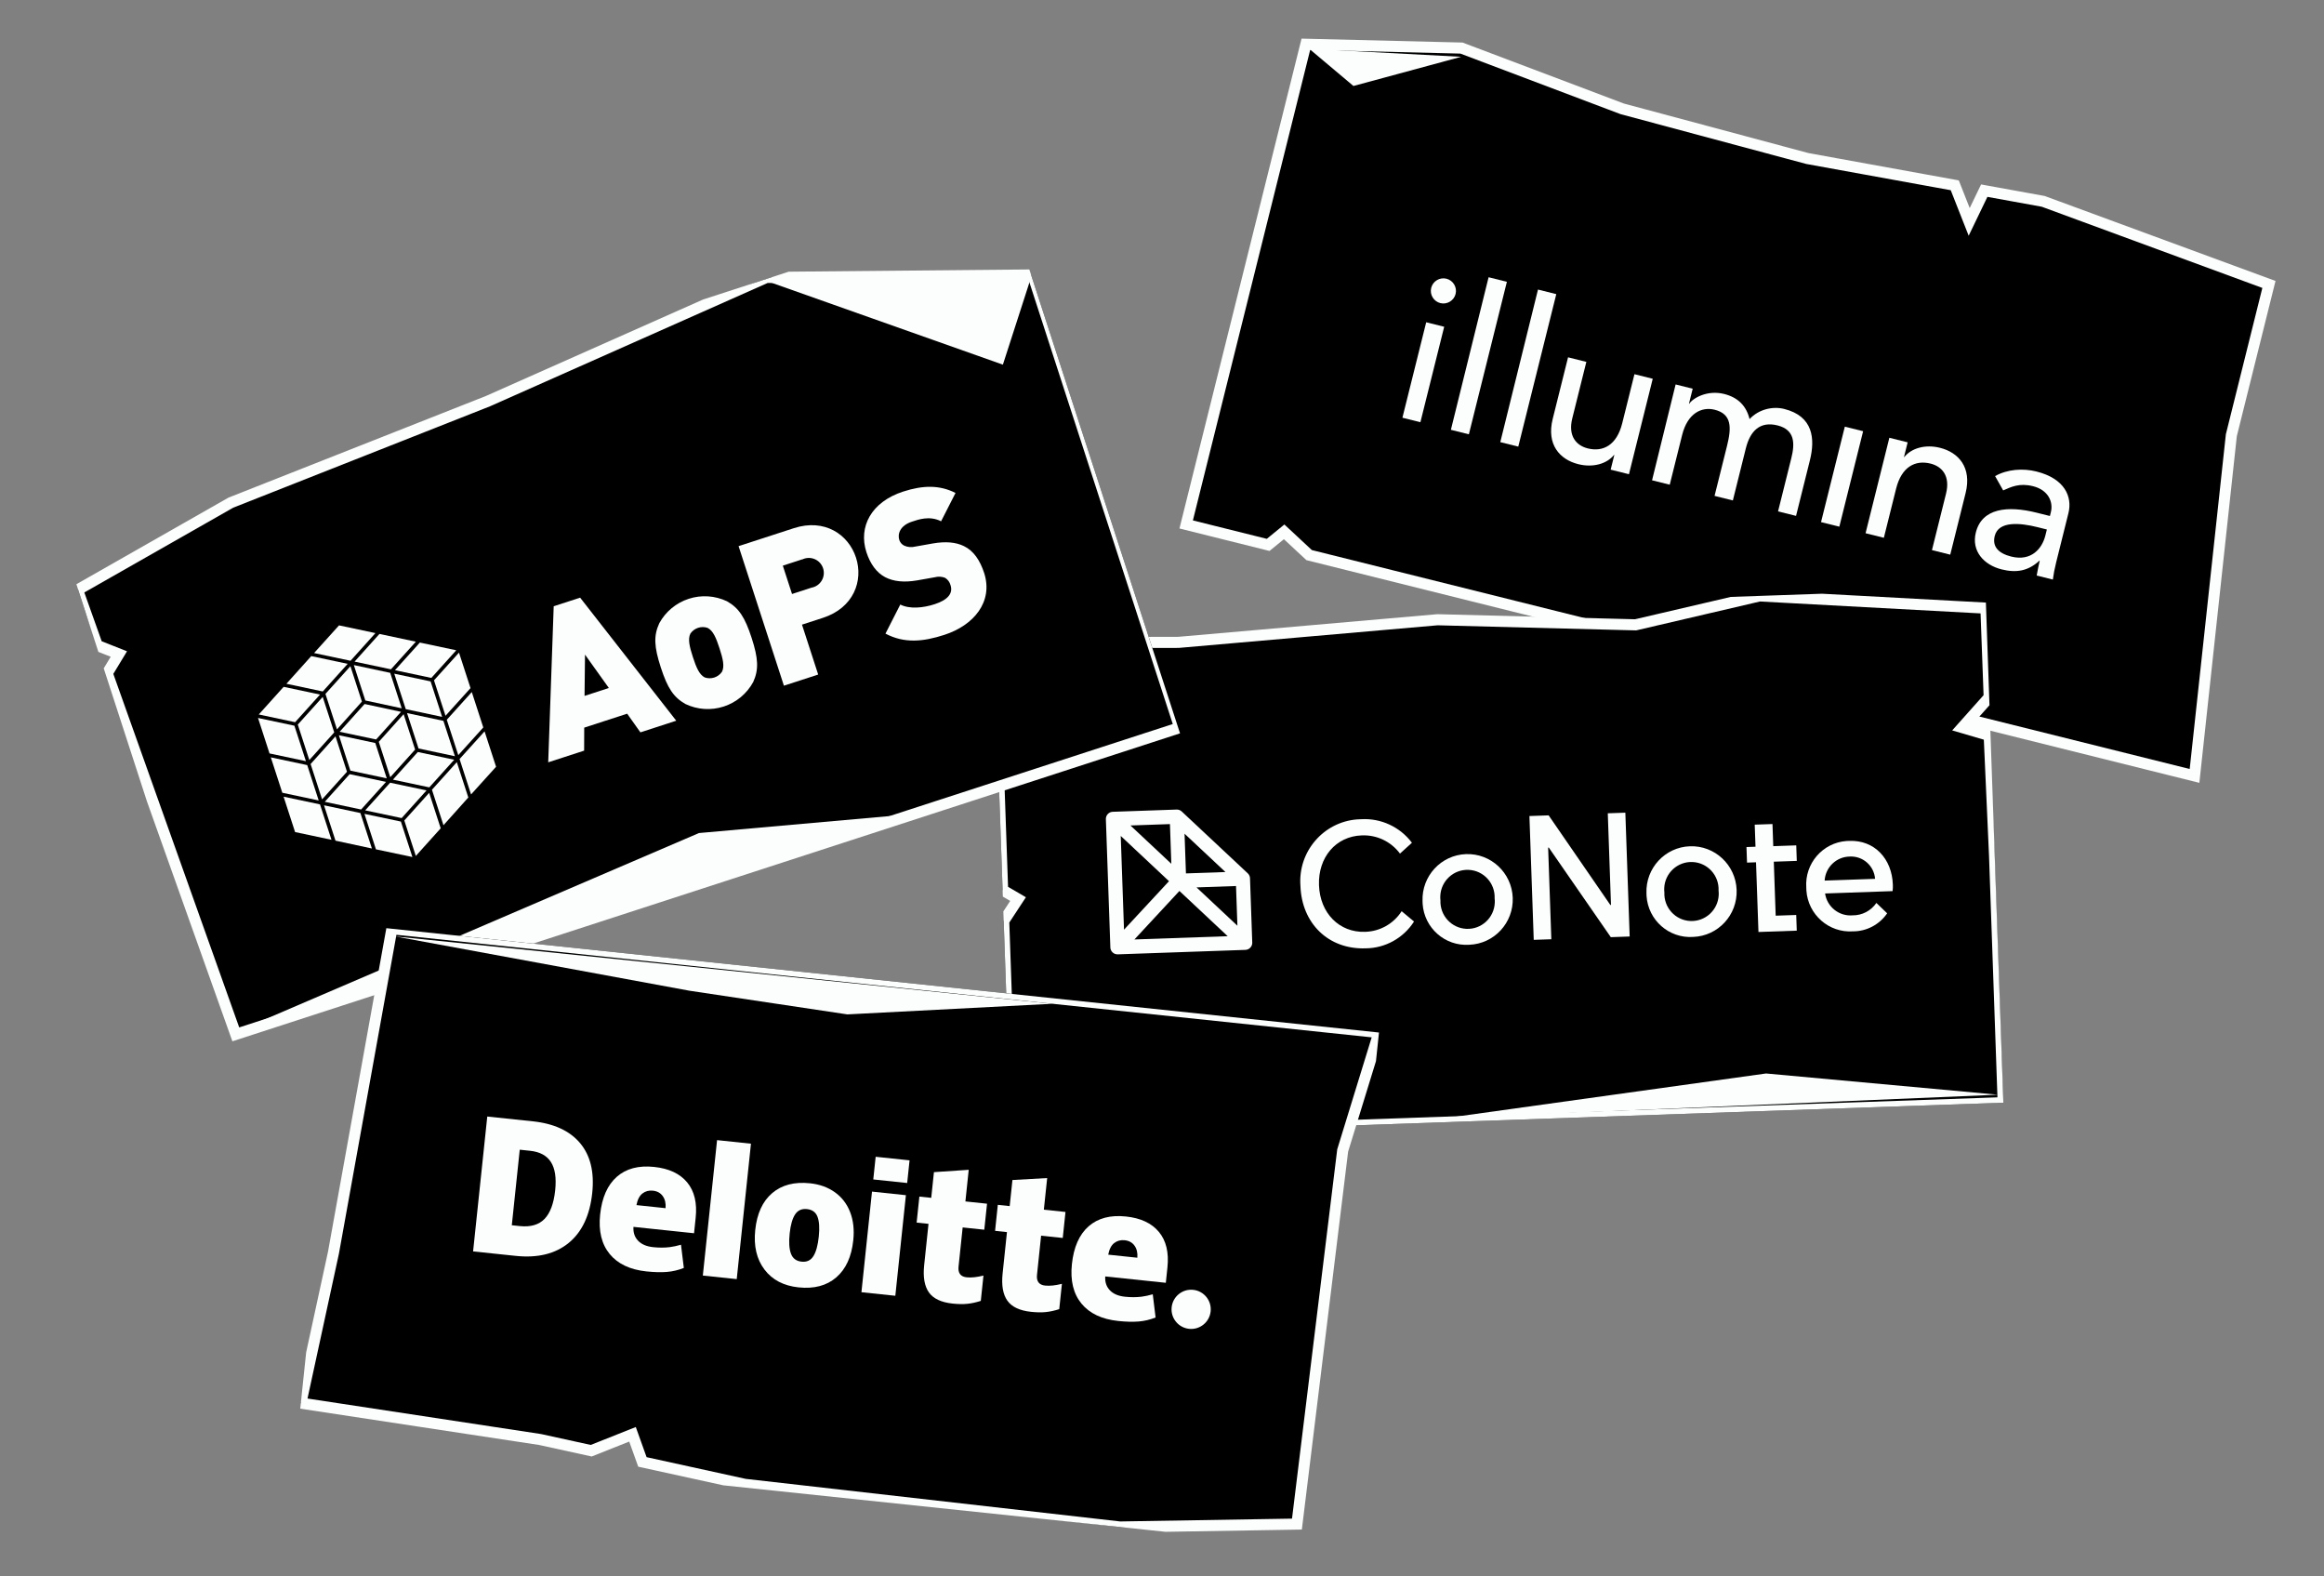 <svg width="264" height="179" viewBox="0 0 264 179" fill="none" xmlns="http://www.w3.org/2000/svg">
<rect x="0" y="0" width="264" height="179" fill="#808080" stroke="none"/>
<path d="M148.343 5.029L166.021 5.46L184.276 12.36L205.315 18.004L218.708 20.437L222.056 21.045L223.694 25.202L225.405 21.653L232.102 22.869L257.744 32.305L253.474 49.432L249.292 88.123L209.249 78.139L171.998 68.851L153.372 64.207L148.715 63.046L145.875 60.403L144.059 61.885L134.746 59.563L148.343 5.029Z" fill="black" stroke="#FBFEFC" stroke-width="1.26"/>
<path d="M153.748 9.765L148.724 5.539L165.987 6.451L153.748 9.765Z" fill="#FBFEFC"/>
<path d="M162.013 36.602L164.056 37.111L161.353 47.952L159.31 47.443L162.013 36.602Z" fill="#FBFEFC"/>
<path d="M169.1 31.488L171.178 32.006L166.86 49.325L164.816 48.815L169.1 31.488Z" fill="#FBFEFC"/>
<path d="M174.712 32.887L176.79 33.405L172.472 50.723L170.429 50.214L174.712 32.887Z" fill="#FBFEFC"/>
<path d="M185.01 53.85L182.966 53.34L183.381 51.678L183.346 51.669C182.541 52.683 180.957 53.134 179.295 52.719C177.182 52.193 175.657 50.488 176.383 47.579L178.127 40.582L180.205 41.1L178.608 47.508C178.098 49.551 179.086 50.607 180.367 50.927C182.099 51.358 183.657 50.569 184.279 48.076L185.669 42.499L187.747 43.017L185.044 53.859L185.01 53.85Z" fill="#FBFEFC"/>
<path d="M190.346 43.664L192.286 44.147L191.862 45.845L191.897 45.853C192.269 45.247 193.913 44.259 195.853 44.743C197.446 45.14 198.382 46.109 198.746 47.598C199.802 46.463 201.395 46.124 202.676 46.444C206.001 47.273 206.202 49.861 205.598 52.286L204.026 58.59L201.982 58.08L203.485 52.053C203.9 50.391 203.925 48.815 201.916 48.314C199.907 47.813 198.808 48.974 198.324 50.914L196.848 56.837L194.769 56.319L196.186 50.638C196.695 48.595 196.755 47.028 194.781 46.535C193.291 46.164 191.699 46.944 191.086 49.403L189.678 55.049L187.669 54.548L190.346 43.664Z" fill="#FBFEFC"/>
<path d="M209.567 48.457L211.646 48.975L208.943 59.816L206.864 59.298L209.567 48.457Z" fill="#FBFEFC"/>
<path d="M214.661 49.727L216.704 50.237L216.29 51.899L216.325 51.908C217.129 50.894 218.713 50.443 220.376 50.858C222.488 51.385 224.013 53.089 223.288 55.998L221.543 62.995L219.465 62.477L221.063 56.069C221.572 54.026 220.585 52.97 219.303 52.651C217.571 52.219 216.014 53.008 215.392 55.501L214.001 61.078L211.923 60.56L214.626 49.718L214.661 49.727Z" fill="#FBFEFC"/>
<path d="M232.519 60.137L232.346 60.829C231.983 62.284 230.764 63.783 228.478 63.213C227.058 62.859 226.287 62.114 226.597 60.868C227.029 59.136 229.505 59.385 231.445 59.869L232.519 60.137ZM227.555 55.698C228.464 55.3 229.39 54.831 230.949 55.22C232.715 55.66 233.253 57.045 232.976 58.154L232.864 58.604L231.34 58.224C228.05 57.404 225.141 57.709 224.45 60.479C223.923 62.592 225.37 64.167 227.379 64.668C229.042 65.082 230.383 64.865 231.673 63.678L231.707 63.687C231.569 64.241 231.466 64.804 231.362 65.367L233.198 65.824C233.275 65.218 233.396 64.586 233.586 63.824L234.968 58.282C235.434 56.412 234.55 54.352 231.329 53.549C229.805 53.169 228.047 53.282 226.636 54.071L227.555 55.698Z" fill="#FBFEFC"/>
<path d="M164.312 31.654C163.55 31.464 162.771 31.932 162.581 32.694C162.391 33.456 162.859 34.235 163.621 34.425C164.383 34.615 165.162 34.147 165.352 33.385C165.542 32.623 165.074 31.844 164.312 31.654Z" fill="#FBFEFC"/>
<g clip-path="url(#clip0_4574_385)">
<path d="M112.914 73.003L133.884 72.955L163.296 70.386L185.796 70.964L199.876 67.679L225.595 69.068L225.968 79.185L222.896 82.63L225.968 83.53L226.576 97.153L227.557 125.237L114.875 129.172L114.385 115.13L114.14 108.109L114.017 104.598L115.649 102.113L113.894 101.088L112.914 73.003Z" fill="black" stroke="#FBFEFC" stroke-width="1.26"/>
<path d="M200.62 121.919L164.212 126.988L226.934 124.329L200.62 121.919Z" fill="#FBFEFC"/>
<path d="M159.034 96.945C158.014 95.572 156.382 94.799 154.682 94.88C151.752 94.982 149.723 97.365 149.834 100.531C149.944 103.697 152.134 105.933 155.064 105.83C156.751 105.791 158.31 104.913 159.223 103.489L160.63 104.66C159.427 106.545 157.357 107.69 155.13 107.706C150.894 107.854 147.875 104.86 147.727 100.622C147.428 96.746 150.313 93.362 154.171 93.061C154.319 93.052 154.469 93.044 154.618 93.041C156.865 92.907 159.033 93.909 160.391 95.715L159.034 96.945Z" fill="#FBFEFC"/>
<path d="M161.596 102.339C161.493 99.497 163.702 97.108 166.531 97.005C169.359 96.902 171.738 99.122 171.842 101.964C171.945 104.807 169.736 107.194 166.907 107.3L166.89 107.3C164.154 107.48 161.789 105.399 161.607 102.65C161.599 102.547 161.596 102.442 161.596 102.339ZM169.786 102.035C169.864 100.323 168.544 98.87 166.838 98.794C165.134 98.716 163.69 100.042 163.613 101.756C163.605 101.92 163.611 102.085 163.63 102.25C163.554 103.963 164.874 105.416 166.58 105.492C168.284 105.57 169.728 104.244 169.803 102.532C169.813 102.366 169.807 102.2 169.786 102.035Z" fill="#FBFEFC"/>
<path d="M182.982 106.437L175.939 96.263L175.864 96.266L176.227 106.673L174.229 106.743L173.738 92.68L175.921 92.603L182.928 102.778L183.003 102.776L182.64 92.369L184.635 92.299L185.126 106.362L182.982 106.437Z" fill="#FBFEFC"/>
<path d="M187.033 101.448C186.927 98.606 189.136 96.217 191.965 96.114C194.794 96.011 197.172 98.231 197.276 101.073C197.382 103.917 195.173 106.304 192.344 106.409L192.325 106.41C189.589 106.589 187.224 104.508 187.044 101.759C187.036 101.657 187.032 101.551 187.033 101.448ZM195.225 101.145C195.3 99.432 193.981 97.98 192.277 97.903C190.571 97.825 189.127 99.151 189.051 100.866C189.044 101.029 189.05 101.195 189.069 101.36C188.993 103.072 190.312 104.525 192.016 104.601C193.722 104.679 195.166 103.353 195.242 101.641C195.249 101.475 195.243 101.31 195.225 101.145Z" fill="#FBFEFC"/>
<path d="M199.481 97.934L198.457 97.97L198.395 96.202L199.42 96.166L199.332 93.659L201.349 93.589L201.437 96.102L204.049 96.011L204.11 97.775L201.499 97.866L201.713 103.998L204.045 103.917L204.108 105.697L199.756 105.849L199.479 97.932L199.481 97.934Z" fill="#FBFEFC"/>
<path d="M210.501 105.777C207.763 105.965 205.39 103.889 205.201 101.136C205.195 101.031 205.189 100.924 205.19 100.816C204.993 98.083 207.042 95.709 209.762 95.515C209.875 95.504 209.989 95.5 210.103 95.503C212.921 95.404 214.92 97.511 215.023 100.475C215.034 100.72 215.023 100.965 214.993 101.207L207.323 101.475C207.552 103.005 208.924 104.09 210.457 103.959C211.532 103.969 212.542 103.441 213.152 102.551L214.376 103.728C213.498 105.01 212.049 105.777 210.501 105.777ZM207.271 100.012L213.004 99.812C212.89 98.326 211.614 97.203 210.133 97.282C208.615 97.299 207.367 98.489 207.274 100.012L207.271 100.012Z" fill="#FBFEFC"/>
<path d="M142.203 107.357C142.211 107.331 142.218 107.305 142.224 107.277C142.232 107.25 142.239 107.229 142.245 107.201C142.252 107.153 142.257 107.106 142.253 107.056L141.997 99.74C141.998 99.693 141.99 99.646 141.979 99.599L141.979 99.592C141.967 99.55 141.952 99.505 141.934 99.465C141.927 99.45 141.92 99.437 141.915 99.427C141.901 99.395 141.883 99.364 141.865 99.334C141.856 99.321 141.849 99.309 141.84 99.3C141.813 99.26 141.781 99.225 141.746 99.19L134.238 92.159C134.202 92.126 134.162 92.097 134.123 92.071C134.11 92.063 134.096 92.059 134.088 92.05C134.057 92.032 134.024 92.018 133.991 92.004C133.978 91.998 133.965 91.995 133.952 91.989C133.909 91.975 133.863 91.962 133.82 91.954C133.772 91.945 133.725 91.943 133.677 91.944L126.391 92.199C126.342 92.201 126.295 92.207 126.25 92.219C126.222 92.222 126.197 92.231 126.174 92.241C126.148 92.248 126.122 92.255 126.099 92.267C126.069 92.279 126.044 92.297 126.019 92.313C126 92.322 125.981 92.334 125.962 92.347C125.876 92.408 125.802 92.488 125.745 92.581C125.734 92.598 125.727 92.62 125.714 92.638C125.702 92.657 125.686 92.692 125.674 92.723C125.666 92.747 125.661 92.775 125.655 92.801C125.646 92.825 125.64 92.851 125.634 92.877C125.628 92.924 125.623 92.972 125.624 93.019L126.134 107.619C126.136 107.666 126.142 107.716 126.152 107.763C126.159 107.788 126.169 107.814 126.178 107.837C126.188 107.86 126.193 107.888 126.205 107.913C126.216 107.939 126.237 107.968 126.251 107.994C126.267 108.021 126.269 108.032 126.283 108.05C126.346 108.136 126.426 108.211 126.516 108.268C126.536 108.28 126.558 108.288 126.577 108.298C126.604 108.315 126.632 108.326 126.66 108.336C126.689 108.346 126.717 108.351 126.745 108.359C126.767 108.367 126.791 108.373 126.814 108.376C126.866 108.385 126.92 108.389 126.972 108.388L141.471 107.881C141.524 107.879 141.578 107.871 141.629 107.859C141.655 107.858 141.676 107.844 141.699 107.837C141.723 107.83 141.752 107.82 141.78 107.808C141.808 107.796 141.831 107.778 141.86 107.762C141.881 107.753 141.9 107.742 141.919 107.728C142.005 107.665 142.08 107.585 142.135 107.495C142.147 107.475 142.155 107.455 142.167 107.433C142.181 107.409 142.193 107.383 142.203 107.357ZM127.313 94.941L132.796 100.079L127.685 105.586L127.313 94.941ZM134.562 94.688L139.207 99.04L134.72 99.196L134.562 94.688ZM133.062 98.104L128.416 93.752L132.903 93.595L133.06 98.104L133.062 98.104ZM133.979 101.19L139.462 106.328L128.868 106.698L133.979 101.19ZM135.922 100.785L140.409 100.628L140.566 105.137L135.922 100.785Z" fill="#FBFEFC"/>
</g>
<g clip-path="url(#clip1_4574_385)">
<path d="M8.809 67.002L26.225 57.087L55.43 45.56L87.065 31.51L117.327 31.229L134.018 82.635L26.786 117.476L17.797 92.239L13.303 79.621L12.179 76.466L13.503 74.28L11.056 73.311L8.809 67.002Z" fill="black" stroke="#FBFEFC" stroke-width="1.26"/>
<path d="M117.085 31.631L87.073 31.91L113.925 41.415L117.085 31.631Z" fill="#FBFEFC"/>
<path d="M38.514 71.026L35.677 74.168L39.82 75.046L42.648 71.903L38.514 71.026Z" fill="#FBFEFC"/>
<path d="M35.36 74.515L32.536 77.656L36.666 78.534L39.495 75.395L35.36 74.515Z" fill="#FBFEFC"/>
<path d="M43.104 71.998L40.277 75.141L44.41 76.017L47.239 72.879L43.104 71.998Z" fill="#FBFEFC"/>
<path d="M47.696 72.978L44.867 76.117L49.001 76.994L51.83 73.855L47.696 72.978Z" fill="#FBFEFC"/>
<path d="M32.221 78.007L29.396 81.145L33.525 82.023L36.354 78.884L32.221 78.007Z" fill="#FBFEFC"/>
<path d="M33.521 94.5L37.655 95.377L36.349 91.357L32.215 90.481L33.521 94.5Z" fill="#FBFEFC"/>
<path d="M38.111 95.477L42.248 96.366L40.94 92.338L36.806 91.461L38.111 95.477Z" fill="#FBFEFC"/>
<path d="M32.07 90.035L36.204 90.912L34.899 86.896L30.764 86.016L32.07 90.035Z" fill="#FBFEFC"/>
<path d="M30.618 85.571L34.752 86.448L33.443 82.42L29.31 81.543L30.618 85.571Z" fill="#FBFEFC"/>
<path d="M42.706 96.462L46.848 97.336L45.539 93.308L41.398 92.434L42.706 96.462Z" fill="#FBFEFC"/>
<path d="M56.352 87.084L53.511 90.227L52.205 86.207L55.046 83.064L56.352 87.084Z" fill="#FBFEFC"/>
<path d="M53.199 90.573L50.378 93.723L49.069 89.695L51.894 86.558L53.199 90.573Z" fill="#FBFEFC"/>
<path d="M54.9 82.619L52.059 85.762L50.754 81.746L53.594 78.599L54.9 82.619Z" fill="#FBFEFC"/>
<path d="M53.45 78.151L50.609 81.294L49.3 77.266L52.141 74.123L53.45 78.151Z" fill="#FBFEFC"/>
<path d="M50.062 94.074L47.236 97.212L45.928 93.184L48.753 90.046L50.062 94.074Z" fill="#FBFEFC"/>
<path d="M45.626 92.913L48.453 89.77L44.32 88.894L41.483 92.035L45.626 92.913Z" fill="#FBFEFC"/>
<path d="M48.768 89.424L51.597 86.285L47.463 85.408L44.634 88.547L48.768 89.424Z" fill="#FBFEFC"/>
<path d="M41.023 91.941L43.852 88.802L39.718 87.925L36.894 91.063L41.023 91.941Z" fill="#FBFEFC"/>
<path d="M48.915 77.39L44.785 76.512L46.094 80.54L50.224 81.418L48.915 77.39Z" fill="#FBFEFC"/>
<path d="M44.326 76.417L40.195 75.535L41.501 79.555L45.635 80.445L44.326 76.417Z" fill="#FBFEFC"/>
<path d="M50.37 81.87L46.239 80.988L47.545 85.008L51.675 85.886L50.37 81.87Z" fill="#FBFEFC"/>
<path d="M33.829 82.293L36.658 79.154L37.967 83.182L35.138 86.321L33.829 82.293Z" fill="#FBFEFC"/>
<path d="M36.97 78.809L39.806 75.663L41.112 79.683L38.279 82.837L36.97 78.809Z" fill="#FBFEFC"/>
<path d="M35.284 86.774L38.111 83.63L39.417 87.65L36.588 90.789L35.284 86.774Z" fill="#FBFEFC"/>
<path d="M47.157 85.132L45.851 81.112L43.028 84.254L44.333 88.27L47.157 85.132Z" fill="#FBFEFC"/>
<path d="M39.802 87.524L43.936 88.4L42.631 84.385L38.496 83.504L39.802 87.524Z" fill="#FBFEFC"/>
<path d="M41.416 79.956L38.583 83.11L42.725 83.984L45.554 80.845L41.416 79.956Z" fill="#FBFEFC"/>
<path d="M72.748 83.176L71.244 81.056L66.366 82.641L66.356 85.253L62.276 86.579L62.899 68.855L65.902 67.879L76.82 81.853L72.748 83.176ZM66.455 74.346L66.403 79.035L69.164 78.138L66.455 74.346Z" fill="#FBFEFC"/>
<path d="M85.562 77.462C84.843 78.782 83.645 79.778 82.214 80.243C80.784 80.707 79.229 80.606 77.871 79.961C76.517 79.197 75.832 78.162 75.065 75.802C74.298 73.442 74.242 72.207 74.89 70.787C75.61 69.466 76.808 68.471 78.239 68.007C79.669 67.542 81.223 67.643 82.582 68.288C83.936 69.052 84.623 70.109 85.384 72.449C86.144 74.789 86.207 76.044 85.562 77.462ZM80.392 71.314C80.04 71.191 79.659 71.187 79.305 71.302C78.951 71.417 78.645 71.645 78.432 71.951C78.114 72.569 78.324 73.436 78.708 74.618C79.092 75.8 79.435 76.62 80.053 76.938C80.404 77.06 80.786 77.064 81.14 76.949C81.494 76.835 81.8 76.607 82.012 76.301C82.331 75.683 82.12 74.816 81.736 73.634C81.352 72.452 81.008 71.628 80.388 71.315L80.392 71.314Z" fill="#FBFEFC"/>
<path d="M93.483 70.17L91.103 70.943L92.944 76.611L89.05 77.876L83.9 62.027L90.179 59.987C93.689 58.847 96.392 60.721 97.239 63.328C98.086 65.935 96.997 69.028 93.483 70.17ZM91.128 63.528L88.926 64.243L89.972 67.462L92.174 66.746C92.414 66.704 92.642 66.611 92.844 66.473C93.045 66.336 93.214 66.156 93.34 65.947C93.466 65.738 93.545 65.505 93.573 65.262C93.6 65.02 93.576 64.775 93.501 64.543C93.425 64.311 93.301 64.098 93.136 63.918C92.971 63.738 92.77 63.596 92.545 63.501C92.32 63.406 92.078 63.36 91.834 63.367C91.591 63.374 91.351 63.433 91.132 63.54L91.128 63.528Z" fill="#FBFEFC"/>
<path d="M107.278 72.103C104.849 72.892 102.725 73.09 100.587 71.963L102.27 68.66C103.343 69.206 104.903 69.035 106.17 68.623C107.704 68.125 108.275 67.375 107.978 66.46C107.888 66.114 107.667 65.815 107.362 65.627C106.988 65.478 106.575 65.455 106.186 65.561L104.185 65.916C102.719 66.169 101.499 66.05 100.548 65.549C99.597 65.048 98.866 64.077 98.425 62.721C97.485 59.827 98.98 57.005 102.587 55.833C104.858 55.095 106.744 55.073 108.545 55.987L106.905 59.205C105.58 58.53 104.286 59.022 103.598 59.246C102.241 59.687 101.935 60.645 102.16 61.338C102.253 61.612 102.451 61.839 102.71 61.969C103.1 62.147 103.539 62.186 103.954 62.079L105.956 61.724C107.447 61.464 108.595 61.583 109.499 62.023C110.608 62.558 111.332 63.643 111.81 65.112C112.83 68.362 110.618 71.018 107.278 72.103Z" fill="#FBFEFC"/>
<path d="M79.399 94.612L27.58 116.854L101.391 92.656L79.399 94.612Z" fill="#FBFEFC"/>
</g>
<g clip-path="url(#clip2_4574_385)">
<path d="M34.173 159.359L61.347 163.489L67.161 164.763L71.851 162.898L72.976 166.036L84.604 168.582L127.222 173.428L147.328 173.096L152.524 130.666L156.648 117.268L44.516 105.482L37.884 142.257L34.173 159.359Z" fill="black" stroke="#FBFEFC" stroke-width="1.26"/>
<path d="M78.312 112.518L44.858 106.35L119.531 114.003L96.253 115.208L78.312 112.518Z" fill="#FBFEFC"/>
<path d="M133.096 148.473C133.225 147.25 134.322 146.362 135.544 146.491C136.767 146.619 137.654 147.716 137.526 148.939C137.397 150.161 136.302 151.049 135.079 150.92C133.856 150.792 132.968 149.696 133.096 148.473Z" fill="#FBFEFC"/>
<path d="M63.067 135.182C63.215 133.779 63.053 132.71 62.582 131.975C62.11 131.24 61.323 130.815 60.218 130.699L59.042 130.575L58.14 139.155L59.04 139.25C60.268 139.379 61.206 139.109 61.856 138.439C62.505 137.77 62.909 136.684 63.067 135.182ZM67.277 135.477C67.008 138.033 66.114 139.93 64.594 141.169C63.075 142.407 61.071 142.896 58.58 142.634L53.742 142.126L55.352 126.809L60.528 127.353C62.929 127.605 64.716 128.429 65.891 129.823C67.064 131.218 67.526 133.101 67.277 135.477Z" fill="#FBFEFC"/>
<path d="M79.84 144.869L83.691 145.274L85.307 129.893L81.457 129.488L79.84 144.869Z" fill="#FBFEFC"/>
<path d="M89.703 140.102C89.6 141.082 89.649 141.844 89.851 142.385C90.053 142.926 90.456 143.228 91.06 143.292C91.657 143.355 92.106 143.142 92.407 142.653C92.707 142.165 92.908 141.43 93.011 140.449C93.113 139.474 93.066 138.725 92.869 138.202C92.672 137.677 92.272 137.383 91.667 137.32C91.076 137.258 90.628 137.461 90.32 137.928C90.012 138.395 89.806 139.12 89.703 140.102ZM96.93 140.861C96.733 142.729 96.09 144.136 94.999 145.077C93.907 146.019 92.479 146.398 90.713 146.212C89.02 146.034 87.728 145.358 86.84 144.184C85.95 143.009 85.602 141.512 85.793 139.691C85.989 137.828 86.631 136.432 87.722 135.503C88.812 134.575 90.243 134.203 92.016 134.39C93.111 134.505 94.055 134.846 94.845 135.412C95.635 135.977 96.212 136.73 96.574 137.668C96.937 138.606 97.055 139.671 96.93 140.861Z" fill="#FBFEFC"/>
<path d="M97.856 146.761L101.707 147.166L102.325 141.279L102.908 135.741L99.057 135.336L97.856 146.761Z" fill="#FBFEFC"/>
<path d="M99.202 133.954L103.053 134.358L103.324 131.784L99.473 131.379L99.202 133.954Z" fill="#FBFEFC"/>
<path d="M109.815 145.07C110.335 145.125 110.968 145.058 111.718 144.872L111.416 147.747C110.873 147.92 110.362 148.032 109.883 148.079C109.403 148.128 108.847 148.119 108.217 148.053C106.924 147.917 106.027 147.494 105.522 146.785C105.021 146.076 104.84 145.05 104.981 143.706L105.476 138.996L104.127 138.855L104.438 135.901L105.786 136.043L106.093 133.125L110.044 132.858L109.667 136.451L112.124 136.709L111.813 139.663L109.356 139.404L108.889 143.851C108.811 144.591 109.12 144.997 109.815 145.07Z" fill="#FBFEFC"/>
<path d="M118.727 146.008C119.247 146.063 119.88 145.996 120.63 145.809L120.328 148.684C119.785 148.858 119.274 148.969 118.794 149.017C118.314 149.065 117.76 149.056 117.129 148.99C115.836 148.854 114.939 148.431 114.436 147.723C113.933 147.014 113.752 145.988 113.893 144.644L114.388 139.934L113.039 139.792L113.349 136.839L114.698 136.981L115.01 134.019L118.956 133.796L118.578 137.388L121.036 137.647L120.726 140.6L118.267 140.342L117.8 144.789C117.722 145.528 118.031 145.935 118.727 146.008Z" fill="#FBFEFC"/>
<path d="M125.891 142.497C126.009 141.877 126.236 141.437 126.572 141.176C126.909 140.916 127.303 140.81 127.755 140.857C128.249 140.909 128.624 141.115 128.88 141.476C129.138 141.836 129.244 142.292 129.199 142.844L125.891 142.497ZM131.652 139.917C130.831 138.923 129.58 138.337 127.9 138.161C126.134 137.975 124.721 138.348 123.66 139.28C122.6 140.212 121.968 141.643 121.765 143.572C121.569 145.44 121.932 146.935 122.852 148.055C123.774 149.174 125.163 149.832 127.021 150.027C127.913 150.121 128.688 150.141 129.344 150.087C129.996 150.035 130.638 149.883 131.272 149.633L130.951 146.997C130.496 147.129 130.066 147.222 129.664 147.272C129.084 147.343 128.455 147.344 127.778 147.273C127.036 147.195 126.469 146.952 126.078 146.544C125.686 146.135 125.51 145.61 125.551 144.969L132.434 145.692L132.618 143.938C132.795 142.25 132.474 140.91 131.652 139.917Z" fill="#FBFEFC"/>
<path d="M72.299 136.868C72.417 136.248 72.644 135.808 72.98 135.547C73.316 135.287 73.711 135.181 74.164 135.229C74.656 135.28 75.031 135.486 75.288 135.847C75.546 136.207 75.652 136.663 75.608 137.216L72.299 136.868ZM78.061 134.288C77.239 133.294 75.989 132.708 74.308 132.532C72.541 132.346 71.129 132.719 70.069 133.651C69.008 134.583 68.376 136.014 68.173 137.943C67.977 139.811 68.34 141.306 69.261 142.426C70.182 143.545 71.571 144.203 73.429 144.398C74.322 144.492 75.096 144.512 75.752 144.458C76.404 144.406 77.046 144.254 77.681 144.005L77.359 141.368C76.904 141.5 76.474 141.593 76.073 141.643C75.491 141.714 74.863 141.715 74.186 141.644C73.445 141.566 72.877 141.323 72.486 140.915C72.094 140.506 71.918 139.981 71.959 139.34L78.842 140.064L79.026 138.309C79.204 136.622 78.882 135.281 78.061 134.288Z" fill="#FBFEFC"/>
</g>
<defs>
<clipPath id="clip0_4574_385">
<rect width="112.77" height="58.489" fill="white" transform="translate(112.833 70.719) rotate(-2)"/>
</clipPath>
<clipPath id="clip1_4574_385">
<rect width="114" height="64.8" fill="white" transform="translate(5.973 58.027) rotate(-18)"/>
</clipPath>
<clipPath id="clip2_4574_385">
<rect width="117.404" height="58.929" fill="white" transform="translate(39.887 104.996) rotate(6)"/>
</clipPath>
</defs>
</svg>
